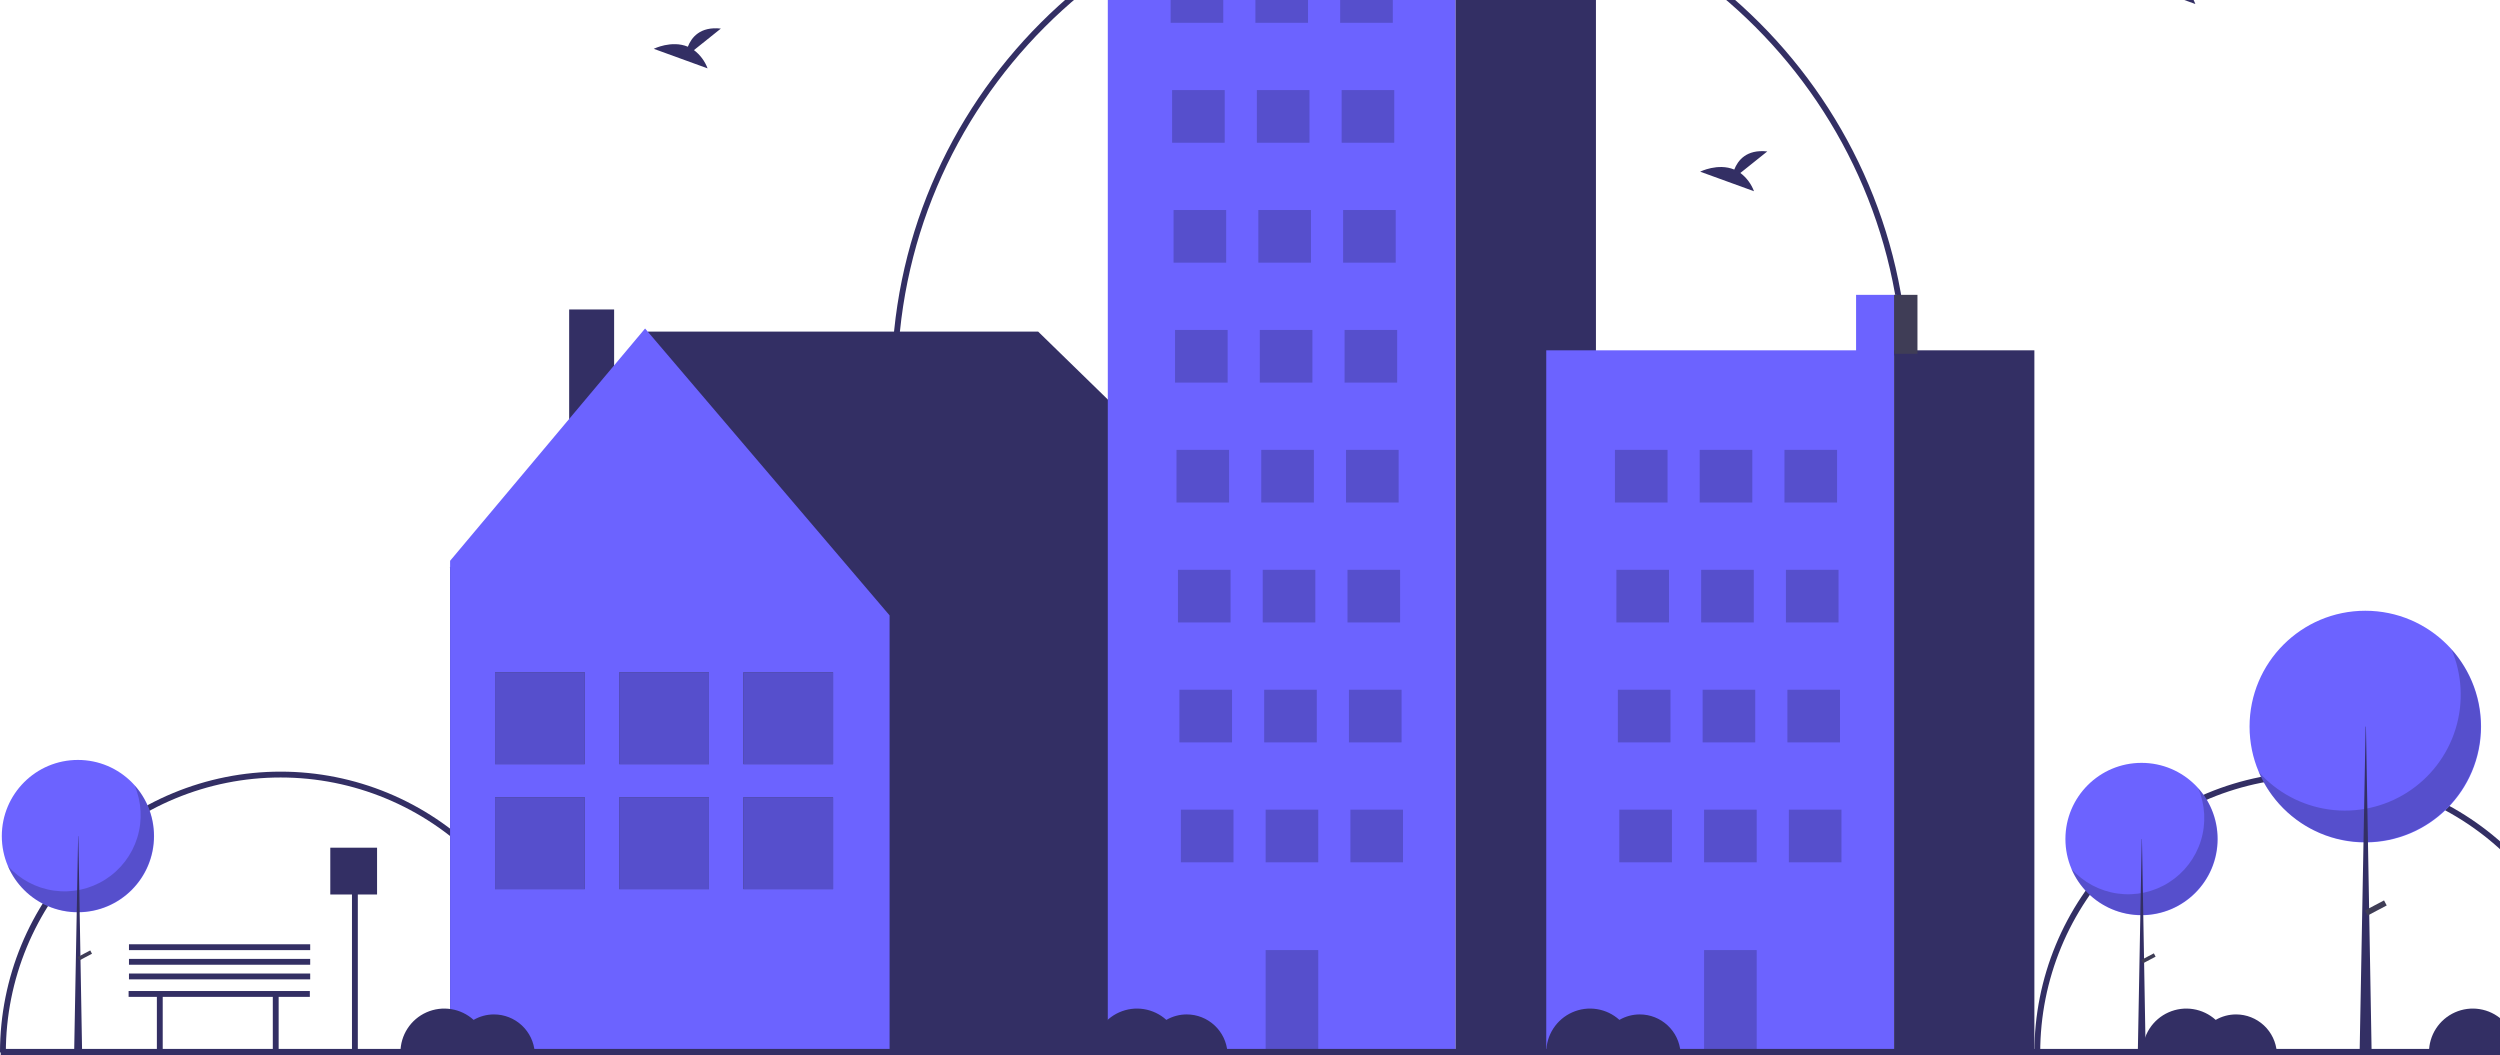 <svg viewBox="0 0 649 274" fill="none" xmlns="http://www.w3.org/2000/svg">
<path d="M145.69 273.216H144.172C144.172 254.284 136.657 236.129 123.281 222.742C109.904 209.356 91.762 201.836 72.845 201.836C53.928 201.836 35.785 209.356 22.409 222.742C9.032 236.129 1.518 254.284 1.518 273.216H0C2.87885e-07 253.882 7.675 235.34 21.336 221.668C34.997 207.997 53.525 200.317 72.845 200.317C92.165 200.317 110.693 207.997 124.354 221.668C138.015 235.34 145.69 253.882 145.69 273.216Z" fill="#332F64"/>
<path d="M673.815 273.216H672.297C672.297 254.284 664.782 236.129 651.406 222.742C638.029 209.356 619.887 201.836 600.97 201.836C582.053 201.836 563.91 209.356 550.534 222.742C537.157 236.129 529.643 254.284 529.643 273.216H528.125C528.125 253.882 535.8 235.34 549.461 221.668C563.122 207.997 581.65 200.317 600.97 200.317C620.29 200.317 638.818 207.997 652.479 221.668C666.14 235.34 673.815 253.882 673.815 273.216Z" fill="#332F64"/>
<path d="M495.497 99.322H493.979C493.979 27.303 435.431 -31.288 363.465 -31.288C291.5 -31.288 232.952 27.303 232.952 99.322H231.434C231.434 26.466 290.663 -32.807 363.465 -32.807C436.268 -32.807 495.497 26.466 495.497 99.322Z" fill="#332F64"/>
<path d="M116.772 147.453L168.265 86.084H269.504L331.372 146.389L330.122 147.194H330.568V272.629H116.843V147.194L116.772 147.453Z" fill="#332F64"/>
<path d="M147.753 120.773H159.426V80.338H147.753V120.773Z" fill="#332F64"/>
<path d="M167.463 85.28L230.937 159.753V272.629H116.843V145.585L167.463 85.28Z" fill="#6C63FF"/>
<path d="M216.268 174.532H192.968V198.374H216.268V174.532Z" fill="#3F3D56"/>
<path d="M216.268 206.974H192.968V230.817H216.268V206.974Z" fill="#3F3D56"/>
<path d="M216.268 174.532H192.968V198.374H216.268V174.532Z" fill="#564FCC"/>
<path d="M216.268 206.974H192.968V230.817H216.268V206.974Z" fill="#564FCC"/>
<path d="M184.044 174.532H160.743V198.374H184.044V174.532Z" fill="#3F3D56"/>
<path d="M184.044 206.974H160.743V230.817H184.044V206.974Z" fill="#3F3D56"/>
<path d="M184.044 174.532H160.743V198.374H184.044V174.532Z" fill="#564FCC"/>
<path d="M184.044 206.974H160.743V230.817H184.044V206.974Z" fill="#564FCC"/>
<path d="M151.818 174.532H128.518V198.374H151.818V174.532Z" fill="#3F3D56"/>
<path d="M151.818 206.974H128.518V230.817H151.818V206.974Z" fill="#3F3D56"/>
<path d="M151.818 174.532H128.518V198.374H151.818V174.532Z" fill="#564FCC"/>
<path d="M151.818 206.974H128.518V230.817H151.818V206.974Z" fill="#564FCC"/>
<path d="M377.883 -34.326H287.585V273.215H377.883V-34.326Z" fill="#6C63FF"/>
<path d="M414.305 -34.326H377.883V273.215H414.305V-34.326Z" fill="#332F64"/>
<path d="M317.558 -7.748H303.9V5.92H317.558V-7.748Z" fill="#564FCC"/>
<path d="M339.563 -7.748H325.905V5.92H339.563V-7.748Z" fill="#564FCC"/>
<path d="M361.569 -7.748H347.91V5.92H361.569V-7.748Z" fill="#564FCC"/>
<path d="M317.937 23.386H304.279V37.054H317.937V23.386Z" fill="#564FCC"/>
<path d="M339.943 23.386H326.284V37.054H339.943V23.386Z" fill="#564FCC"/>
<path d="M361.948 23.386H348.29V37.054H361.948V23.386Z" fill="#564FCC"/>
<path d="M318.317 54.52H304.658V68.188H318.317V54.52Z" fill="#564FCC"/>
<path d="M340.322 54.52H326.664V68.188H340.322V54.52Z" fill="#564FCC"/>
<path d="M362.327 54.52H348.669V68.188H362.327V54.52Z" fill="#564FCC"/>
<path d="M318.696 85.653H305.038V99.322H318.696V85.653Z" fill="#564FCC"/>
<path d="M340.701 85.653H327.043V99.322H340.701V85.653Z" fill="#564FCC"/>
<path d="M362.707 85.653H349.048V99.322H362.707V85.653Z" fill="#564FCC"/>
<path d="M319.076 116.787H305.417V130.456H319.076V116.787Z" fill="#564FCC"/>
<path d="M341.081 116.787H327.422V130.456H341.081V116.787Z" fill="#564FCC"/>
<path d="M363.086 116.787H349.428V130.456H363.086V116.787Z" fill="#564FCC"/>
<path d="M319.455 147.921H305.797V161.589H319.455V147.921Z" fill="#564FCC"/>
<path d="M341.46 147.921H327.802V161.589H341.46V147.921Z" fill="#564FCC"/>
<path d="M363.466 147.921H349.807V161.589H363.466V147.921Z" fill="#564FCC"/>
<path d="M319.834 179.055H306.176V192.723H319.834V179.055Z" fill="#564FCC"/>
<path d="M341.84 179.055H328.181V192.723H341.84V179.055Z" fill="#564FCC"/>
<path d="M363.845 179.055H350.187V192.723H363.845V179.055Z" fill="#564FCC"/>
<path d="M320.214 210.188H306.555V223.857H320.214V210.188Z" fill="#564FCC"/>
<path d="M342.219 210.188H328.561V223.857H342.219V210.188Z" fill="#564FCC"/>
<path d="M342.219 246.638H328.561V272.456H342.219V246.638Z" fill="#564FCC"/>
<path d="M364.224 210.188H350.566V223.857H364.224V210.188Z" fill="#564FCC"/>
<path d="M492.462 76.541H481.838V92.293H492.462V76.541Z" fill="#6C63FF"/>
<path d="M491.702 90.943H401.405V273.216H491.702V90.943Z" fill="#6C63FF"/>
<path d="M528.125 90.943H491.703V273.216H528.125V90.943Z" fill="#332F64"/>
<path d="M432.896 116.787H419.237V130.456H432.896V116.787Z" fill="#564FCC"/>
<path d="M454.901 116.787H441.242V130.456H454.901V116.787Z" fill="#564FCC"/>
<path d="M476.906 116.787H463.248V130.456H476.906V116.787Z" fill="#564FCC"/>
<path d="M433.275 147.921H419.617V161.589H433.275V147.921Z" fill="#564FCC"/>
<path d="M455.28 147.921H441.622V161.589H455.28V147.921Z" fill="#564FCC"/>
<path d="M477.285 147.921H463.627V161.589H477.285V147.921Z" fill="#564FCC"/>
<path d="M433.654 179.055H419.996V192.723H433.654V179.055Z" fill="#564FCC"/>
<path d="M455.66 179.055H442.001V192.723H455.66V179.055Z" fill="#564FCC"/>
<path d="M477.665 179.055H464.006V192.723H477.665V179.055Z" fill="#564FCC"/>
<path d="M434.034 210.188H420.375V223.857H434.034V210.188Z" fill="#564FCC"/>
<path d="M456.039 210.188H442.381V223.857H456.039V210.188Z" fill="#564FCC"/>
<path d="M456.039 246.638H442.381V272.456H456.039V246.638Z" fill="#564FCC"/>
<path d="M478.044 210.188H464.386V223.857H478.044V210.188Z" fill="#564FCC"/>
<path d="M497.773 76.541H491.703V91.843H497.773V76.541Z" fill="#3F3D56"/>
<path d="M674 272.298H0.185V274H674V272.298Z" fill="#332F64"/>
<path d="M555.943 237.588C566.856 237.588 575.702 228.734 575.702 217.813C575.702 206.892 566.856 198.039 555.943 198.039C545.03 198.039 536.183 206.892 536.183 217.813C536.183 228.734 545.03 237.588 555.943 237.588Z" fill="#6C63FF"/>
<path opacity="0.2" d="M570.641 204.605C572.484 208.92 572.734 213.75 571.346 218.232C569.959 222.714 567.024 226.556 563.066 229.072C559.108 231.588 554.385 232.613 549.741 231.965C545.097 231.317 540.835 229.038 537.716 225.534C538.842 228.17 540.527 230.53 542.654 232.449C544.782 234.369 547.301 235.802 550.038 236.651C552.774 237.5 555.662 237.743 558.501 237.363C561.341 236.984 564.064 235.991 566.482 234.454C568.9 232.917 570.955 230.873 572.505 228.462C574.055 226.051 575.063 223.332 575.459 220.492C575.854 217.653 575.628 214.762 574.796 212.019C573.965 209.275 572.547 206.746 570.641 204.605Z" fill="black"/>
<path d="M555.997 217.813H556.051L557.028 273.876H554.965L555.997 217.813Z" fill="#332F64"/>
<path d="M559.595 248.35L559.14 247.485L555.873 249.206L556.328 250.071L559.595 248.35Z" fill="#3F3D56"/>
<path d="M614.035 218.692C630.63 218.692 644.083 205.229 644.083 188.622C644.083 172.015 630.63 158.552 614.035 158.552C597.44 158.552 583.987 172.015 583.987 188.622C583.987 205.229 597.44 218.692 614.035 218.692Z" fill="#6C63FF"/>
<path opacity="0.2" d="M636.387 168.538C639.189 175.099 639.57 182.443 637.459 189.259C635.349 196.075 630.886 201.918 624.867 205.744C618.848 209.569 611.666 211.129 604.604 210.143C597.542 209.157 591.061 205.691 586.318 200.363C588.03 204.372 590.593 207.96 593.828 210.879C597.063 213.798 600.894 215.978 605.055 217.268C609.216 218.559 613.608 218.928 617.926 218.352C622.244 217.775 626.385 216.265 630.062 213.928C633.739 211.591 636.864 208.481 639.221 204.815C641.578 201.149 643.111 197.014 643.713 192.697C644.314 188.379 643.971 183.982 642.706 179.81C641.441 175.639 639.285 171.792 636.387 168.538Z" fill="black"/>
<path d="M614.118 188.622H614.2L615.686 273.876H612.549L614.118 188.622Z" fill="#332F64"/>
<path d="M619.589 235.059L618.897 233.744L613.93 236.361L614.622 237.676L619.589 235.059Z" fill="#3F3D56"/>
<path d="M20.229 236.828C31.142 236.828 39.989 227.974 39.989 217.054C39.989 206.133 31.142 197.279 20.229 197.279C9.316 197.279 0.47 206.133 0.47 217.054C0.47 227.974 9.316 236.828 20.229 236.828Z" fill="#6C63FF"/>
<path opacity="0.2" d="M34.928 203.846C36.771 208.161 37.021 212.991 35.633 217.473C34.245 221.955 31.31 225.797 27.352 228.313C23.394 230.829 18.672 231.854 14.028 231.206C9.384 230.558 5.121 228.278 2.002 224.775C3.128 227.411 4.814 229.77 6.941 231.69C9.069 233.609 11.588 235.043 14.324 235.892C17.061 236.74 19.948 236.983 22.788 236.604C25.627 236.225 28.35 235.232 30.768 233.695C33.187 232.158 35.242 230.113 36.792 227.703C38.342 225.292 39.35 222.572 39.745 219.733C40.141 216.894 39.915 214.003 39.083 211.259C38.251 208.516 36.833 205.987 34.928 203.846H34.928Z" fill="black"/>
<path d="M20.283 217.054H20.338L21.315 273.117H19.252L20.283 217.054Z" fill="#332F64"/>
<path d="M23.881 247.591L23.426 246.726L20.16 248.447L20.615 249.312L23.881 247.591Z" fill="#3F3D56"/>
<path d="M566.379 -3.696L573.364 -9.287C567.938 -9.887 565.708 -6.925 564.796 -4.581C560.556 -6.342 555.941 -4.034 555.941 -4.034L569.917 1.044C569.212 -0.841 567.985 -2.485 566.379 -3.696Z" fill="#332F64"/>
<path d="M180.149 13.01L187.135 7.419C181.708 6.819 179.479 9.781 178.566 12.125C174.327 10.364 169.711 12.672 169.711 12.672L183.688 17.75C182.983 15.866 181.755 14.221 180.149 13.01Z" fill="#332F64"/>
<path d="M451.8 44.903L458.785 39.312C453.359 38.713 451.129 41.674 450.216 44.019C445.977 42.257 441.362 44.566 441.362 44.566L455.338 49.643C454.633 47.759 453.406 46.114 451.8 44.903Z" fill="#332F64"/>
<path d="M80.433 257.269H33.387V258.788H40.724V273.216H42.242V258.788H70.82V273.216H72.337V258.788H80.433V257.269Z" fill="#332F64"/>
<path d="M128.237 263.344C126.381 263.344 124.556 263.833 122.949 264.764C121.316 263.286 119.291 262.315 117.117 261.968C114.944 261.62 112.716 261.912 110.705 262.807C108.694 263.702 106.986 265.161 105.788 267.009C104.589 268.857 103.953 271.013 103.956 273.216H138.822C138.632 270.536 137.435 268.027 135.471 266.196C133.507 264.364 130.922 263.345 128.237 263.344Z" fill="#332F64"/>
<path d="M308.073 263.344C306.216 263.344 304.392 263.833 302.784 264.764C301.152 263.286 299.126 262.315 296.953 261.968C294.779 261.62 292.552 261.912 290.54 262.807C288.529 263.702 286.821 265.161 285.623 267.009C284.425 268.857 283.789 271.013 283.791 273.216H318.658C318.468 270.536 317.27 268.027 315.306 266.196C313.342 264.364 310.758 263.345 308.073 263.344Z" fill="#332F64"/>
<path d="M425.687 263.344C423.83 263.344 422.006 263.833 420.398 264.764C418.766 263.286 416.74 262.315 414.567 261.968C412.393 261.62 410.166 261.912 408.154 262.807C406.143 263.702 404.435 265.161 403.237 267.009C402.039 268.857 401.403 271.013 401.405 273.216H436.272C436.082 270.536 434.884 268.027 432.92 266.196C430.956 264.364 428.372 263.345 425.687 263.344Z" fill="#332F64"/>
<path d="M580.482 263.344C578.625 263.344 576.801 263.833 575.194 264.764C573.561 263.286 571.535 262.315 569.362 261.968C567.188 261.62 564.961 261.912 562.95 262.807C560.939 263.702 559.23 265.161 558.032 267.009C556.834 268.857 556.198 271.013 556.201 273.216H591.067C590.877 270.536 589.68 268.027 587.716 266.196C585.752 264.364 583.167 263.345 580.482 263.344Z" fill="#332F64"/>
<path d="M654.845 263.344C652.988 263.344 651.164 263.833 649.557 264.764C647.924 263.286 645.898 262.315 643.725 261.968C641.551 261.62 639.324 261.912 637.313 262.807C635.302 263.702 633.593 265.161 632.395 267.009C631.197 268.857 630.561 271.013 630.563 273.216H665.43C665.24 270.536 664.042 268.027 662.078 266.196C660.114 264.364 657.53 263.345 654.845 263.344Z" fill="#332F64"/>
<path d="M97.885 220.061H85.744V232.21H91.372V273.149H92.89V232.21H97.885V220.061Z" fill="#332F64"/>
<path d="M80.526 252.726H33.48V254.244H80.526V252.726Z" fill="#332F64"/>
<path d="M80.526 248.929H33.48V250.447H80.526V248.929Z" fill="#332F64"/>
<path d="M80.526 245.132H33.48V246.651H80.526V245.132Z" fill="#332F64"/>
</svg>
